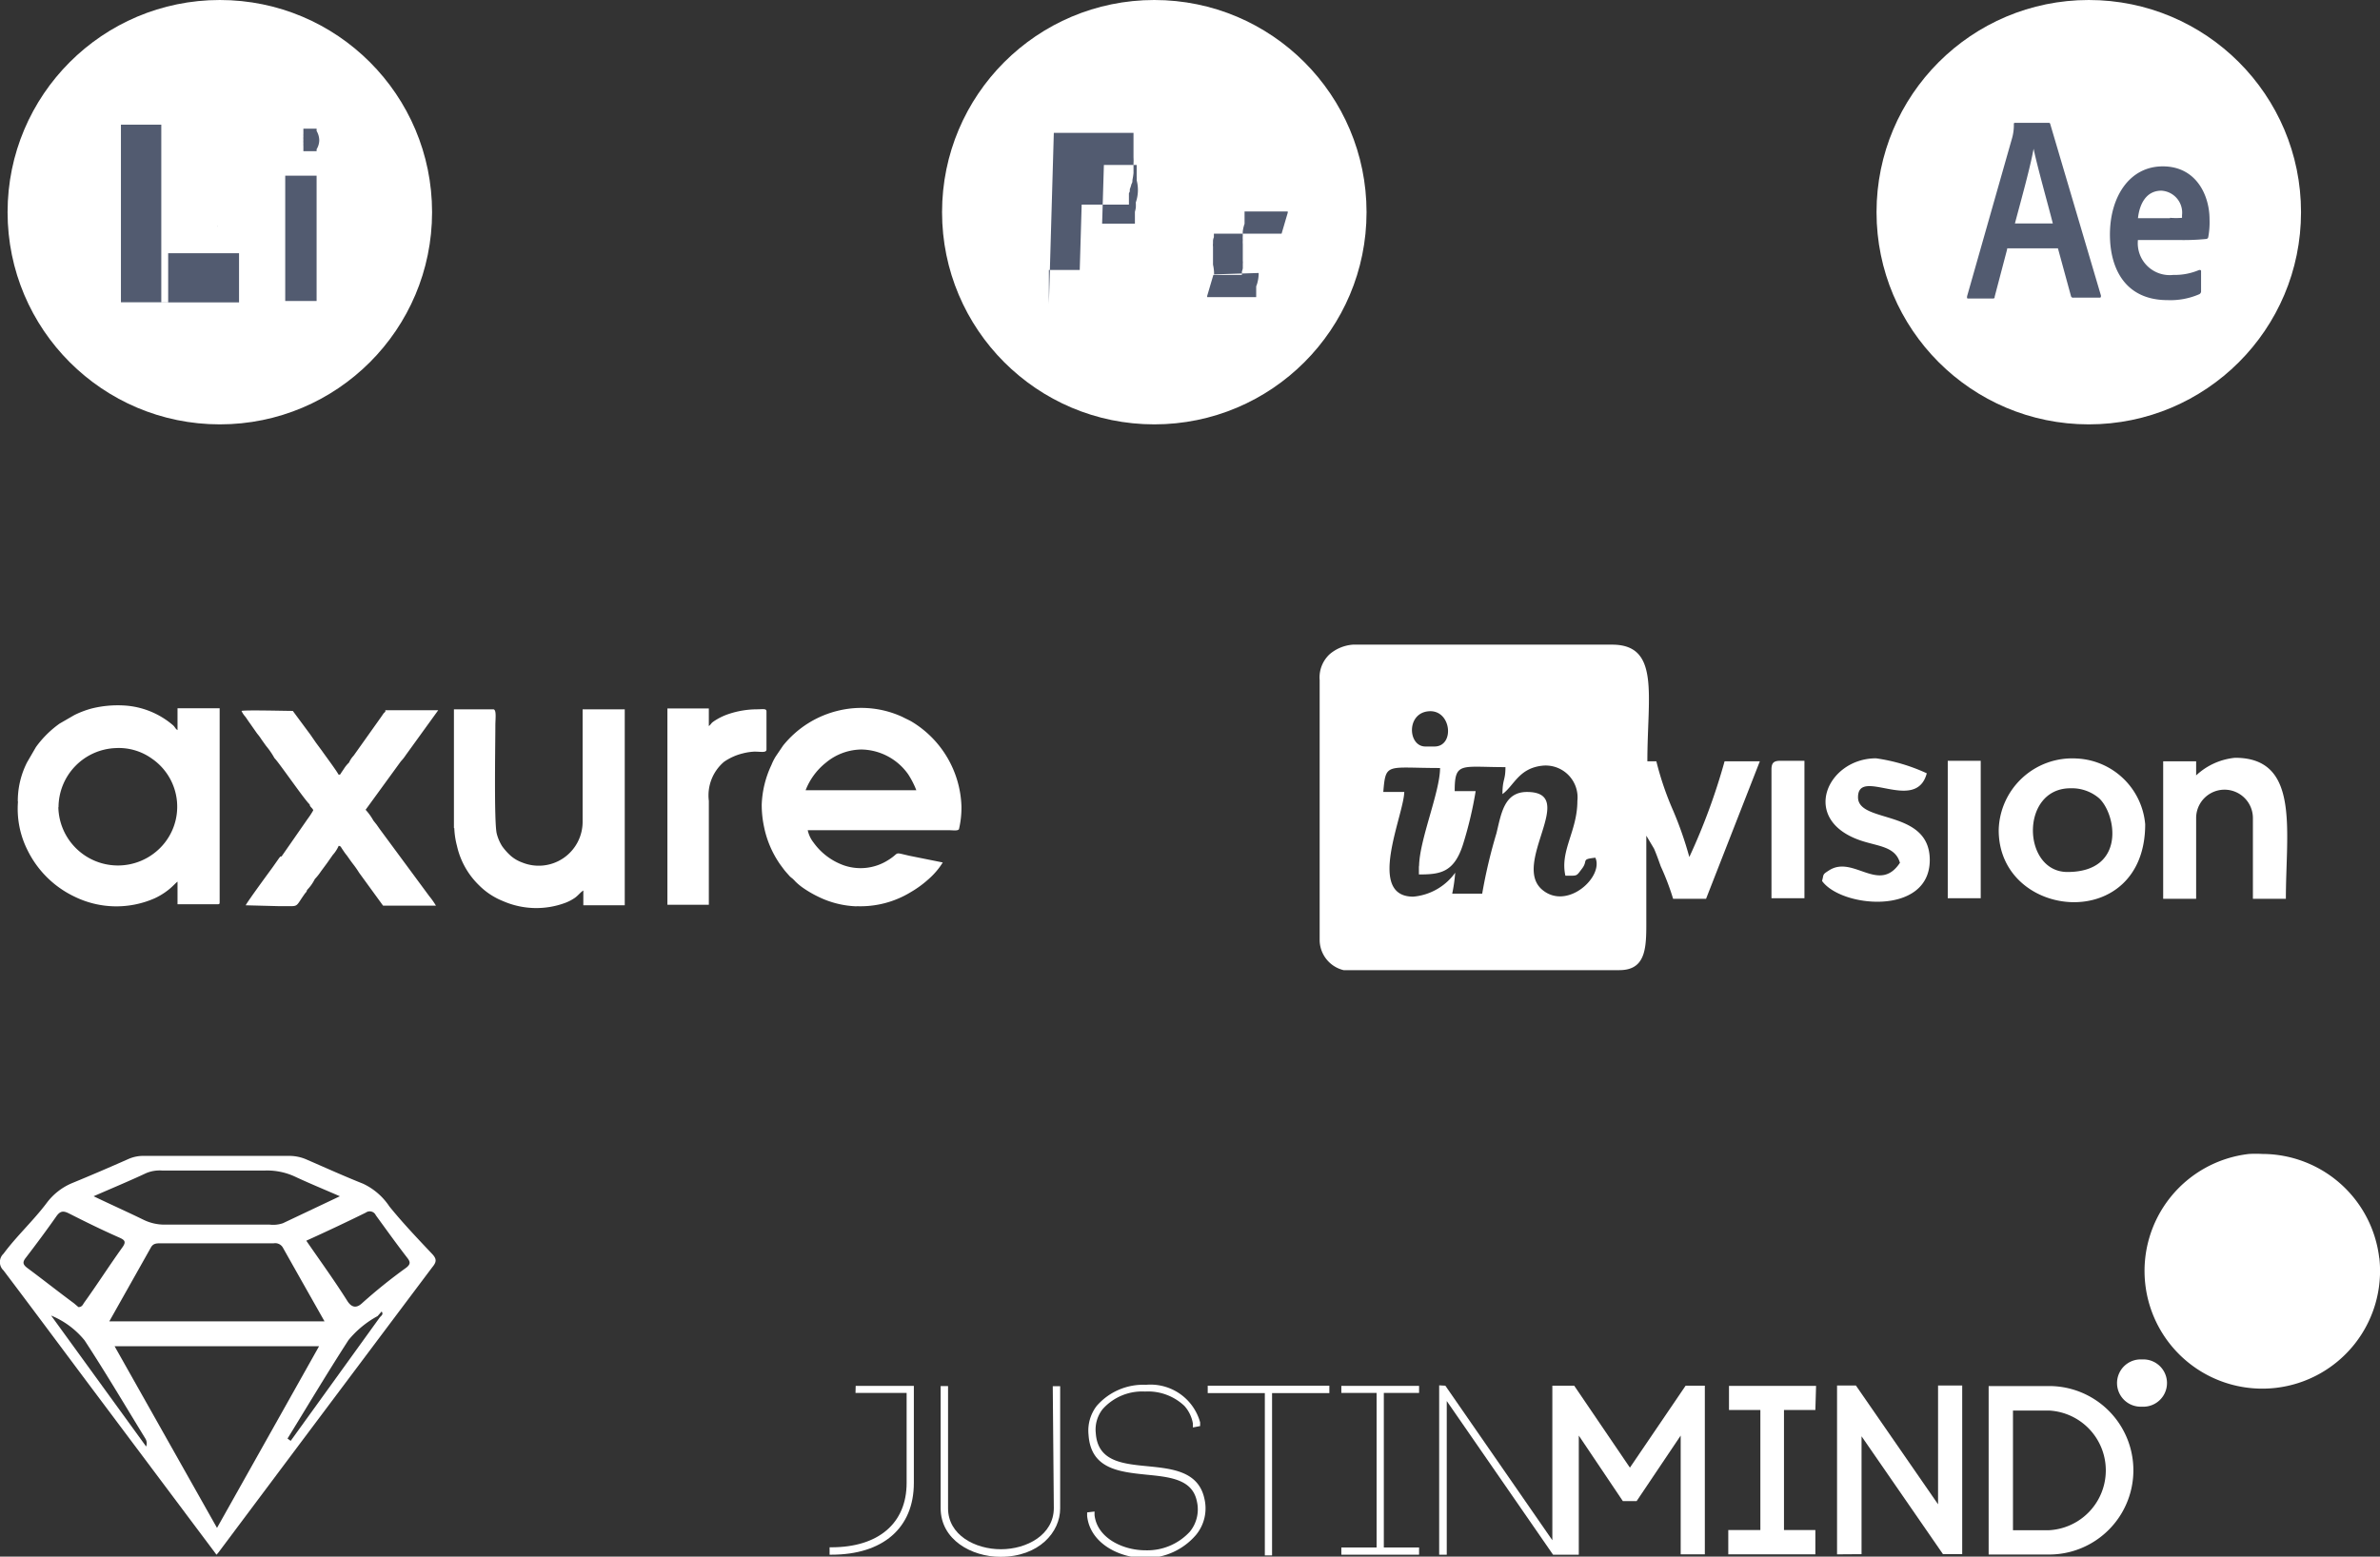 <svg id="CV" xmlns="http://www.w3.org/2000/svg" viewBox="0 0 135.01 88.33"><rect x="0" y="0" width="135.01" height="88.33" fill="#333333" stroke="none"/><defs><style>.cls-1,.cls-2{fill:#fff;}.cls-2,.cls-4{fill-rule:evenodd;}.cls-3,.cls-4{fill:#525b70;}</style></defs><title>Iconos</title><g id="Software"><g id="Justinmind"><g id="_Group_" data-name="&lt;Group&gt;"><path id="_Compound_Path_" data-name="&lt;Compound Path&gt;" class="cls-1" d="M167.65,368.26h-.15a1.34,1.34,0,0,0,.15,2.68h.15a1.34,1.34,0,0,0-.15-2.68Z" transform="translate(-46.14 -291.12)"/><path id="_Compound_Path_2" data-name="&lt;Compound Path&gt;" class="cls-1" d="M181.11,362.53a6.69,6.69,0,0,0-6.63-5.93h0a6.76,6.76,0,0,0-.76,0,6.68,6.68,0,1,0,7.39,5.88Z" transform="translate(-46.14 -291.12)"/></g><path id="_Path_" data-name="&lt;Path&gt;" class="cls-1" d="M94.67,370.16h2.9v5.11c0,2.28-1.59,3.65-4.27,3.65h-.1v.42h.1c2.93,0,4.68-1.52,4.68-4.07v-5.51h-3.3Z" transform="translate(-46.14 -291.12)"/><path id="_Path_2" data-name="&lt;Path&gt;" class="cls-1" d="M105.92,376.69c0,1.52-1.53,2.34-3,2.34s-3-.81-3-2.32v-6.94h-.42v6.93c0,1.79,1.75,2.76,3.39,2.76,2.2,0,3.39-1.41,3.39-2.74v-6.94h-.42Z" transform="translate(-46.14 -291.12)"/><path id="_Path_3" data-name="&lt;Path&gt;" class="cls-1" d="M111.24,374.32c-1.45-.14-2.83-.28-2.94-1.88a1.87,1.87,0,0,1,.39-1.36,3,3,0,0,1,2.37-1h.06a3,3,0,0,1,2.21.82,2,2,0,0,1,.48,1l0,.22.41-.08,0-.21a2.92,2.92,0,0,0-3.08-2.13,3.49,3.49,0,0,0-2.79,1.2,2.3,2.3,0,0,0-.46,1.64c.13,1.94,1.74,2.1,3.29,2.26,1.33.13,2.59.26,2.85,1.49a2,2,0,0,1-.39,1.74,3.28,3.28,0,0,1-2.52,1.06c-1.3,0-2.75-.71-2.89-2l0-.2-.42.05,0,.2c.16,1.55,1.82,2.39,3.29,2.39A3.75,3.75,0,0,0,114,378.2a2.37,2.37,0,0,0,.46-2.05C114.12,374.61,112.65,374.46,111.24,374.32Z" transform="translate(-46.14 -291.12)"/><polygon id="_Path_4" data-name="&lt;Path&gt;" class="cls-1" points="68.51 79.05 71.75 79.05 71.75 88.26 72.16 88.26 72.16 79.05 75.41 79.05 75.41 78.63 68.51 78.63 68.51 79.05"/><polygon id="_Path_5" data-name="&lt;Path&gt;" class="cls-1" points="76.09 79.04 78.09 79.04 78.09 87.81 76.09 87.81 76.09 88.22 80.5 88.22 80.5 87.81 78.5 87.81 78.5 79.04 80.5 79.04 80.5 78.64 76.09 78.64 76.09 79.04"/><polygon id="_Path_6" data-name="&lt;Path&gt;" class="cls-1" points="95.62 78.63 92.46 83.28 89.3 78.63 88.47 78.63 88.47 78.63 88.06 78.63 88.06 87.4 81.99 78.63 81.64 78.61 81.64 88.22 82.07 88.22 82.07 79.5 88.1 88.22 88.18 88.22 88.47 88.22 89.56 88.22 89.56 81.46 92.06 85.18 92.84 85.18 95.34 81.46 95.34 88.2 96.71 88.2 96.71 78.63 95.62 78.63"/><path id="_Compound_Path_3" data-name="&lt;Compound Path&gt;" class="cls-1" d="M149.12,371.13h-1.78v6.81h1.78v1.38h-4.94v-1.38H146v-6.81h-1.78v-1.37h4.94Z" transform="translate(-46.14 -291.12)"/><path id="_Compound_Path_4" data-name="&lt;Compound Path&gt;" class="cls-1" d="M150.35,379.32v-9.58h1.07l4.66,6.74v-6.74h1.37v9.57h-1.09l-4.62-6.69v6.69Z" transform="translate(-46.14 -291.12)"/><path id="_Compound_Path_5" data-name="&lt;Compound Path&gt;" class="cls-1" d="M162.38,369.77a4.78,4.78,0,0,1,0,9.56h-3.43v-9.56Zm0,8.18a3.4,3.4,0,0,0,0-6.79h-2.05v6.79Z" transform="translate(-46.14 -291.12)"/></g><path id="Sketch" class="cls-1" d="M58.42,379.34l-7.28-9.72c-1.6-2.14-3.19-4.28-4.8-6.41a.65.65,0,0,1,0-.95c.74-1,1.69-1.87,2.45-2.88a3.46,3.46,0,0,1,1.45-1.13c1.07-.44,2.14-.9,3.2-1.37a2.1,2.1,0,0,1,.88-.17h8.22a2.44,2.44,0,0,1,1,.21c1.06.46,2.12.94,3.2,1.37a3.66,3.66,0,0,1,1.49,1.29c.76.94,1.6,1.82,2.43,2.7.26.28.25.45,0,.75q-6.06,8.07-12.11,16.16A1.62,1.62,0,0,1,58.42,379.34Zm9.14-13.54a5.56,5.56,0,0,0-1.65,1.36c-1.19,1.84-2.31,3.72-3.46,5.59l.18.13,5.05-7c.08-.1.23-.17.11-.34Zm-14.92,1.71,5.81,10.31,5.79-10.31Zm11.91-1.41c-.82-1.45-1.59-2.81-2.36-4.18a.5.5,0,0,0-.52-.25H55.25c-.21,0-.41,0-.54.22-.78,1.39-1.56,2.77-2.37,4.21ZM51.45,359c1,.48,1.92.89,2.8,1.32a2.72,2.72,0,0,0,1.27.29c2,0,3.95,0,5.92,0a1.71,1.71,0,0,0,.75-.08L65.42,359c-.92-.4-1.75-.74-2.56-1.12a3.76,3.76,0,0,0-1.68-.34c-1.95,0-3.9,0-5.85,0a2,2,0,0,0-.88.14C53.51,358.12,52.55,358.52,51.45,359Zm12.07,2.53c.8,1.16,1.59,2.25,2.31,3.39.29.47.59.4.87.13a29.9,29.9,0,0,1,2.49-2c.25-.2.23-.33.05-.56-.61-.79-1.19-1.6-1.78-2.41a.38.38,0,0,0-.57-.15C65.79,360.47,64.67,361,63.52,361.52Zm-12.93,3.76c.21,0,.25-.15.33-.26.72-1,1.43-2.11,2.17-3.14.22-.31.12-.41-.17-.54-1-.44-1.93-.9-2.88-1.38-.3-.15-.48-.14-.69.15-.56.8-1.14,1.58-1.73,2.35-.2.25-.21.39.07.6.89.66,1.76,1.35,2.64,2Zm3.84,7.91a.51.51,0,0,0-.05-.46c-1.14-1.86-2.25-3.74-3.44-5.56a4.78,4.78,0,0,0-1.9-1.41Z" transform="translate(-46.14 -291.12)"/><path id="Invision" class="cls-2" d="M126.63,340.23v.51c1.2,0,2-.1,2.51-1.73a21.94,21.94,0,0,0,.71-3h-1.19c0-1.68.35-1.36,2.88-1.36,0,.77-.17.67-.17,1.53.66-.48.92-1.46,2.25-1.61a1.81,1.81,0,0,1,2,2c0,1.71-1,2.82-.68,4.24.71,0,.6.05.95-.41s-.08-.52.75-.61c.49,1.07-1.58,3-3,1.83-1.8-1.48,2.08-5.56-.88-5.56-1.3,0-1.46,1.24-1.73,2.34a29.14,29.14,0,0,0-.81,3.43h-1.7a9.48,9.48,0,0,0,.17-1.19,3.28,3.28,0,0,1-2.38,1.36c-2.68,0-.54-4.61-.51-5.94h-1.19c.14-1.69.18-1.36,3.22-1.36,0,1.36-1.19,4.12-1.19,5.6Zm20-5.43v7.29h1.87v-7.8h-1.36c-.39,0-.51.12-.51.51Zm10,7.29h1.87v-7.8h-1.87v7.8Zm-2.71-2c-.25-.92-1.19-.94-2.15-1.25-3.58-1.15-2-4.69.79-4.69a10.25,10.25,0,0,1,2.88.85c-.61,2.3-3.9-.39-3.9,1.36,0,1.51,4.07.64,4.07,3.56,0,3.17-5,2.72-6.11,1.19.11-.4,0-.35.41-.61,1.37-.86,2.82,1.35,4-.41Zm16.8-4.92v-.85h-1.87v7.8h1.87v-4.58a1.61,1.61,0,0,1,3.22,0v4.58h1.87c0-3.87.82-8-2.88-8a3.75,3.75,0,0,0-2.21,1Zm-7.13.68a2.38,2.38,0,0,1,1.63.57c1,.95,1.49,4.18-1.8,4.18-2.58,0-2.7-4.75.17-4.75Zm-4.07,2.38c0,5.11,8.31,5.89,8.31-.34a4.09,4.09,0,0,0-3.9-3.73,4.17,4.17,0,0,0-4.41,4.07Zm-32.07-4.75H127c-1,0-1.1-1.9.19-2s1.49,2,.32,2ZM121,329.71v14.76a1.77,1.77,0,0,0,1.36,1.7H138c1.61,0,1.53-1.43,1.53-3.05s0-3.05,0-4.58l.44.74c.17.4.26.67.38,1a14.53,14.53,0,0,1,.7,1.84h1.87l3.05-7.8h-2a35.17,35.17,0,0,1-2,5.43,20.59,20.59,0,0,0-.92-2.64,17.14,17.14,0,0,1-.95-2.79h-.51c0-3.74.73-6.62-2-6.62H122.89a2.29,2.29,0,0,0-1.32.54A1.8,1.8,0,0,0,121,329.71Z" transform="translate(-46.14 -291.12)"/><path id="Axure" class="cls-2" d="M49.46,336.92a3.37,3.37,0,0,1,3.23-3.35,3.22,3.22,0,0,1,2.07.6,3.31,3.31,0,0,1,.47,5.06,3.38,3.38,0,0,1-5.78-2.3ZM62,342.54h.6c.46,0,.36-.05.84-.72.08-.1.08-.07.12-.2A2.48,2.48,0,0,0,64,341a3.18,3.18,0,0,0,.35-.44l.34-.46.33-.47a1.92,1.92,0,0,0,.33-.51c.13,0,.12.07.26.26a3.06,3.06,0,0,0,.22.3c.11.16.21.3.33.46a5.37,5.37,0,0,1,.35.5l1.36,1.87h3a4.49,4.49,0,0,0-.38-.54l-2.82-3.82-.16-.23-.19-.24a3.26,3.26,0,0,0-.44-.61l2-2.75a2.37,2.37,0,0,0,.27-.34l1.85-2.56-3,0c0,.13,0,.07-.1.18l-.13.19L66.2,334a1.4,1.4,0,0,0-.26.39,1.85,1.85,0,0,0-.3.37l-.13.19c-.07.11-.06.14-.17.12-.08-.18-.76-1.09-.94-1.35l-.34-.46-.31-.45-1-1.35c-.45,0-2.68-.06-2.91,0a1.24,1.24,0,0,0,.21.32c.09.12.15.22.23.33s.3.43.45.64a3,3,0,0,1,.25.34l.25.35a4.45,4.45,0,0,1,.48.7c.22.2,1.73,2.4,2,2.63,0,.14.16.19.2.33a4.22,4.22,0,0,1-.32.49l-1,1.44-.48.69c-.06,0,0,0-.06,0l-.07.08-.38.54c-.16.22-1.47,2-1.52,2.15Zm22-.08h2.35v-5.9a2.5,2.5,0,0,1,.86-2.21,3.19,3.19,0,0,1,1.07-.48,3.27,3.27,0,0,1,.66-.1c.36,0,.68.08.68-.12v-2.16c0-.18-.19-.12-.6-.12a5.12,5.12,0,0,0-1.53.26,3.44,3.44,0,0,0-.9.45c-.13.1-.14.17-.24.24v-1H84v11.09Zm-12.09-4.35a4.65,4.65,0,0,0,.15,1,4.47,4.47,0,0,0,1.24,2.23,4,4,0,0,0,1.37.91,4.71,4.71,0,0,0,3.54.1,2.57,2.57,0,0,0,.55-.29c.19-.14.3-.3.47-.41v.84h2.35V331.37H79.19v6.38a2.49,2.49,0,0,1-3.43,2.31,2.06,2.06,0,0,1-.65-.38,3.35,3.35,0,0,1-.49-.55,2.53,2.53,0,0,1-.3-.7c-.16-.62-.08-5.07-.08-6.14,0-.38.08-.92-.12-.92H71.89v6.74ZM95,333.65a3.31,3.31,0,0,1,2.66,1.41,4.93,4.93,0,0,1,.46.9H91.84A3.71,3.71,0,0,1,93,334.39a3.2,3.2,0,0,1,2-.74Zm-.24,8.9a5.35,5.35,0,0,1-2.23-.56,6.19,6.19,0,0,1-.88-.52,3.32,3.32,0,0,1-.39-.33,2.09,2.09,0,0,0-.18-.18.94.94,0,0,1-.17-.15c-.13-.15-.22-.24-.33-.39s-.19-.25-.28-.39a5.69,5.69,0,0,1-.82-2,6,6,0,0,1-.13-1.25,5.71,5.71,0,0,1,.55-2.25,3.18,3.18,0,0,1,.24-.48l.42-.62a5.72,5.72,0,0,1,3.2-2,5.56,5.56,0,0,1,3.57.37c.15.08.33.16.48.24a5.83,5.83,0,0,1,2.87,4.83,5.36,5.36,0,0,1-.14,1.3c-.07.11-.33.06-.58.06h-8a1.72,1.72,0,0,0,.33.7A3.6,3.6,0,0,0,94,340.22a2.91,2.91,0,0,0,2.5-.28c.74-.45.26-.48,1.23-.26l1.89.38a4.23,4.23,0,0,1-.81.95,6,6,0,0,1-1,.73,5.47,5.47,0,0,1-3.11.8Zm-47.6-5.94a5.21,5.21,0,0,0,.55,2.77A5.69,5.69,0,0,0,50.37,342a5.39,5.39,0,0,0,4.55.09,3.85,3.85,0,0,0,.7-.42c.31-.23.48-.45.59-.52v1.28h2.27c.09,0,.12,0,.12-.12v-11H56.21v1.24c-.14-.09-.13-.17-.27-.29a4.67,4.67,0,0,0-2.8-1.11,6.16,6.16,0,0,0-1.79.17,5.28,5.28,0,0,0-1,.38l-.83.48a5.78,5.78,0,0,0-1.34,1.33l-.5.86A4.83,4.83,0,0,0,47.15,336.6Z" transform="translate(-46.14 -291.12)"/><g id="AI"><circle id="_Path_7" data-name="&lt;Path&gt;" class="cls-1" cx="118.49" cy="12.04" r="12.04"/><path class="cls-3" d="M169.25,303.48a4,4,0,0,0,.67,0c0-.06,0-.11,0-.15a1.25,1.25,0,0,0-1.17-1.39c-.87,0-1.24.76-1.33,1.56h1.81Zm-1.83,1.24a1.81,1.81,0,0,0,2,2,3.53,3.53,0,0,0,1.47-.28c.06,0,.11,0,.11.06v1.13a.19.19,0,0,1-.09.18,4.09,4.09,0,0,1-1.81.34c-2.38,0-3.27-1.76-3.27-3.72,0-2.13,1.1-3.87,3-3.87s2.65,1.65,2.65,3a4.56,4.56,0,0,1-.07,1,.13.13,0,0,1-.12.12,13.06,13.06,0,0,1-1.51.06h-2.36Zm-4.83-.92c-.25-1-.87-3.18-1.09-4.24h0c-.19,1.06-.69,2.84-1.06,4.24ZM160,305.26l-.71,2.7c0,.07,0,.1-.14.1h-1.33c-.09,0-.11,0-.09-.14l2.56-9a2.76,2.76,0,0,0,.09-.74c0-.06,0-.09.07-.09h1.89c.06,0,.09,0,.11.09l2.87,9.71c0,.07,0,.12-.07.12h-1.49a.12.12,0,0,1-.14-.09l-.74-2.71H160Z" transform="translate(-46.14 -291.12)"/></g><g id="Ps"><circle id="_Path_8" data-name="&lt;Path&gt;" class="cls-1" cx="65.48" cy="12.04" r="12.04"/><path id="_Compound_Path_6" data-name="&lt;Compound Path&gt;" class="cls-4" d="M105.64,308.37h0l.28-9.71h4.52l0,0,0,0,0,0,0,0,0,0,0,0,0,0,0,0,0,0,0,0,0,0,0,0,0,0,0,0,0,0,0,0,0,0,0,0,0,0,0,0,0,0,0,0,0,0,0,0,0,0,0,0,0,0,0,0,0,0,0,0,0,.05,0,.05,0,.06,0,.06,0,.06,0,.07,0,.07,0,.08,0,.09,0,.09,0,.1,0,.12,0,.13,0,.16c0,.07,0,.14,0,.2a3,3,0,0,1,0,.35q0,.12,0,.25c0,.1,0,.2,0,.29a3.84,3.84,0,0,1-.06.39c0,.08,0,.15-.05.22l-.05.17-.05.14,0,.12-.05.11,0,.1,0,.09,0,.08,0,.07,0,.07,0,.06,0,.06,0,.06,0,.05,0,0,0,0,0,0h0l0,0,0,0,0,0,0,0,0,0,0,0,0,0,0,0,0,0,0,0,0,0,0,0,0,0,0,0,0,0,0,0,0,0,0,0,0,0,0,0,0,0,0,0,0,0,0,0,0,0,0,0,0,0H107.5l-.11,3.71h-1.75Zm11.9-1.76v.09a2.25,2.25,0,0,1-.09.53l-.05.14,0,.11,0,.1,0,.09,0,.07,0,.07,0,.06,0,.06,0,.05,0,0,0,0,0,0,0,0,0,0,0,0,0,0,0,0,0,0,0,0,0,0,0,0,0,0,0,0,0,0,0,0,0,0,0,0,0,0,0,0,0,0,0,0h-2.78l0,0,0,0,0,0,0,0,0,0,0,0,0,0,0,0,0,0,0,0,0,0,0,0,0,0,0,0,0,0,0,0h0l0-.07.05-.17.05-.17.05-.17.05-.17.05-.17.05-.17.05-.17v0l0,0,0,0,0,0,0,0,0,0,0,0,0,0,0,0,0,0,0,0,0,0,0,0,0,0,0,0,0,0,0,0,0,0,0,0h1.62l0,0,0,0,0,0,0,0,0,0,0,0,0,0,0-.05,0-.06,0-.09a.68.68,0,0,0,.05-.17.81.81,0,0,0,0-.12.9.9,0,0,0,0-.13.74.74,0,0,0,0-.18l0-.09,0-.07,0-.06,0,0,0,0,0,0,0,0,0,0,0,0,0,0,0,0,0,0,0,0,0,0,0,0,0,0,0,0,0,0,0,0,0,0,0,0,0,0,0,0,0,0h0l0,0,0,0,0,0,0,0,0,0,0,0,0,0,0,0,0,0,0,0,0,0,0,0,0,0,0,0,0,0,0,0,0,0,0,0,0,0,0,0,0,0,0,0,0,0,0,0,0,0,0,0,0,0,0,0,0,0,0,0,0,0,0,0,0-.05,0-.06,0-.06,0-.07,0-.07,0-.08,0-.09,0-.11,0-.14a1.56,1.56,0,0,1,0-.23,1.71,1.71,0,0,1,0-.25,2.19,2.19,0,0,1,0-.25,2,2,0,0,1,.05-.26,1.57,1.57,0,0,1,.05-.16l0-.12,0-.1,0-.09,0-.08,0-.07,0-.07,0-.06,0-.06,0-.05,0,0,0,0,0,0,0,0,0,0,0,0,0,0,0,0,0,0,0,0,0,0,0,0,0,0,0,0,0,0,0,0,0,0,0,0,0,0,0,0,0,0h2.45l0,0h0l0,0,0,0,0,0,0,0,0,0,0,0,0,0,0,0,0,0,0,0,0,0h0l0,.07-.05.17-.05.17-.05.17-.05.17-.05.17-.05.17-.05.17v0l0,0,0,0,0,0,0,0,0,0,0,0,0,0,0,0,0,0,0,0,0,0,0,0,0,0,0,0H115l0,0,0,0,0,0,0,0,0,0,0,0,0,0,0,.05,0,.06,0,.09a.67.67,0,0,0-.05.19s0,.05,0,.08a.81.81,0,0,0,0,.08.63.63,0,0,0,0,.18l0,.09,0,.06,0,.05,0,0,0,0,0,0,0,0,0,0,0,0,0,0,0,0,0,0,0,0,0,0,0,0,0,0,0,0,0,0,0,0,0,0,0,0,0,0,0,0,0,0,0,0h0l0,0,0,0,0,0,0,0,0,0,0,0,0,0,0,0,0,0,0,0,0,0,0,0,0,0,0,0,0,0,0,0,0,0,0,0,0,0,0,0,0,0,0,0,0,0,0,0,0,0,0,0,0,0,0,0,0,0,0,.05,0,.05,0,.06,0,.06,0,.07,0,.08,0,.09,0,.1,0,.12,0,.15a2.26,2.26,0,0,1,.06.55Zm-6.92-5.25a1.6,1.6,0,0,0,0-.23l0-.14,0-.11,0-.09,0-.08,0-.07,0-.06,0-.05,0-.05,0,0,0,0,0,0,0,0,0,0,0,0,0,0,0,0,0,0,0,0,0,0,0,0,0,0,0,0,0,0,0,0h-1.86l-.1,3.33h1.86l0,0,0,0,0,0,0,0,0,0,0,0,0,0,0,0,0,0,0,0,0,0,0,0,0,0,0,0,0,0,0,0,0-.05,0-.06,0-.06,0-.07,0-.08,0-.09,0-.11,0-.15a1.8,1.8,0,0,0,.05-.23,2.15,2.15,0,0,0,0-.3A2.17,2.17,0,0,0,110.62,301.35Z" transform="translate(-46.14 -291.12)"/></g><g id="Ai-2" data-name="Ai"><circle id="_Path_9" data-name="&lt;Path&gt;" class="cls-1" cx="12.47" cy="12.04" r="12.04"/><path id="_Compound_Path_7" data-name="&lt;Compound Path&gt;" class="cls-4" d="M53,308.2h0v0l0-.14,0-.14,0-.14,0-.14,0-.14,0-.14,0-.14,0-.14,0-.14,0-.14,0-.14,0-.14,0-.14,0-.14,0-.14,0-.14,0-.14,0-.14,0-.14,0-.14,0-.14,0-.14,0-.14,0-.14,0-.14,0-.14,0-.14,0-.14,0-.14,0-.14,0-.14,0-.14,0-.14,0-.14,0-.14,0-.14,0-.14,0-.14,0-.14,0-.14,0-.14,0-.14,0-.14,0-.14,0-.14,0-.14,0-.14,0-.14,0-.14,0-.14,0-.14,0-.14,0-.14,0-.14,0-.14,0-.14,0-.14,0-.14,0-.14,0-.14,0-.14,0-.14,0-.14,0-.14,0-.14,0-.14,0-.14,0-.14,0-.14,0-.14,0-.14,0-.06h2.29l0,.07,0,.14,0,.13,0,.14,0,.14,0,.14,0,.14,0,.14,0,.14,0,.14,0,.14,0,.14,0,.14,0,.14,0,.14,0,.14,0,.13,0,.14,0,.14,0,.14,0,.14,0,.14,0,.14,0,.14,0,.14,0,.14,0,.14,0,.13,0,.14,0,.14,0,.14,0,.14,0,.14,0,.14,0,.14,0,.14,0,.14,0,.14,0,.14,0,.14,0,.14,0,.14,0,.13,0,.14,0,.14,0,.14,0,.14,0,.14,0,.14,0,.14,0,.14,0,.14,0,.14,0,.13,0,.14,0,.14,0,.13,0,.14,0,.14,0,.14,0,.14,0,.14,0,.14,0,.14,0,.14,0,.14,0,.14,0,.13,0,.14,0,.14,0,.14,0,.14,0,.14H59.7v0l0-.14,0-.14,0-.14,0-.14,0-.14,0-.14,0-.14,0-.14,0-.14,0-.14,0-.14,0-.14,0-.14,0-.14,0-.14,0-.14,0-.14,0-.14,0-.14,0-.13H55.68v0l0,.15,0,.14,0,.15,0,.14,0,.15,0,.15,0,.15,0,.15,0,.14,0,.15,0,.15,0,.15,0,.14,0,.15,0,.14,0,.15,0,.14,0,.15,0,.14H53Zm11.25-9.11v0a1,1,0,0,1-.15.5l0,.06,0,.05,0,0,0,0,0,0,0,0,0,0,0,0,0,0,0,0,0,0h-.75l0,0,0,0,0,0,0,0,0,0,0,0,0,0,0,0,0,0,0-.05,0-.06,0-.08,0-.1a1,1,0,0,1,0-.16,1,1,0,0,1,0-.19,1.05,1.05,0,0,1,0-.19,1,1,0,0,1,0-.16l0-.1,0-.08,0-.06,0-.05,0,0,0,0,0,0,0,0,0,0,0,0,0,0,0,0,0,0h.75l0,0,0,0,0,0,0,0,0,0,0,0,0,0,0,0,0,0,0,.06,0,.07a1.08,1.08,0,0,1,.15.52Zm-.15,2h0v7.11H62.32v-7.11h1.77ZM58.49,304l0-.14,0-.14,0-.14,0-.14,0-.14,0-.14,0-.14,0-.14,0-.14,0-.14,0-.14,0-.14,0-.14,0-.14,0-.14,0-.14,0-.14,0-.06,0-.08,0-.15,0-.15,0-.16,0-.16,0-.16,0-.17,0-.17,0-.17,0-.18,0-.17,0-.12h0l0,.11,0,.18,0,.18,0,.18,0,.18,0,.18,0,.18,0,.17,0,.17,0,.16,0,.15h0l0,.14,0,.14,0,.14,0,.14,0,.14,0,.14,0,.14,0,.14,0,.14,0,.14,0,.14,0,.14,0,.14,0,.14,0,.14,0,.14,0,.14v0H58.5Z" transform="translate(-46.14 -291.12)"/></g></g></svg>